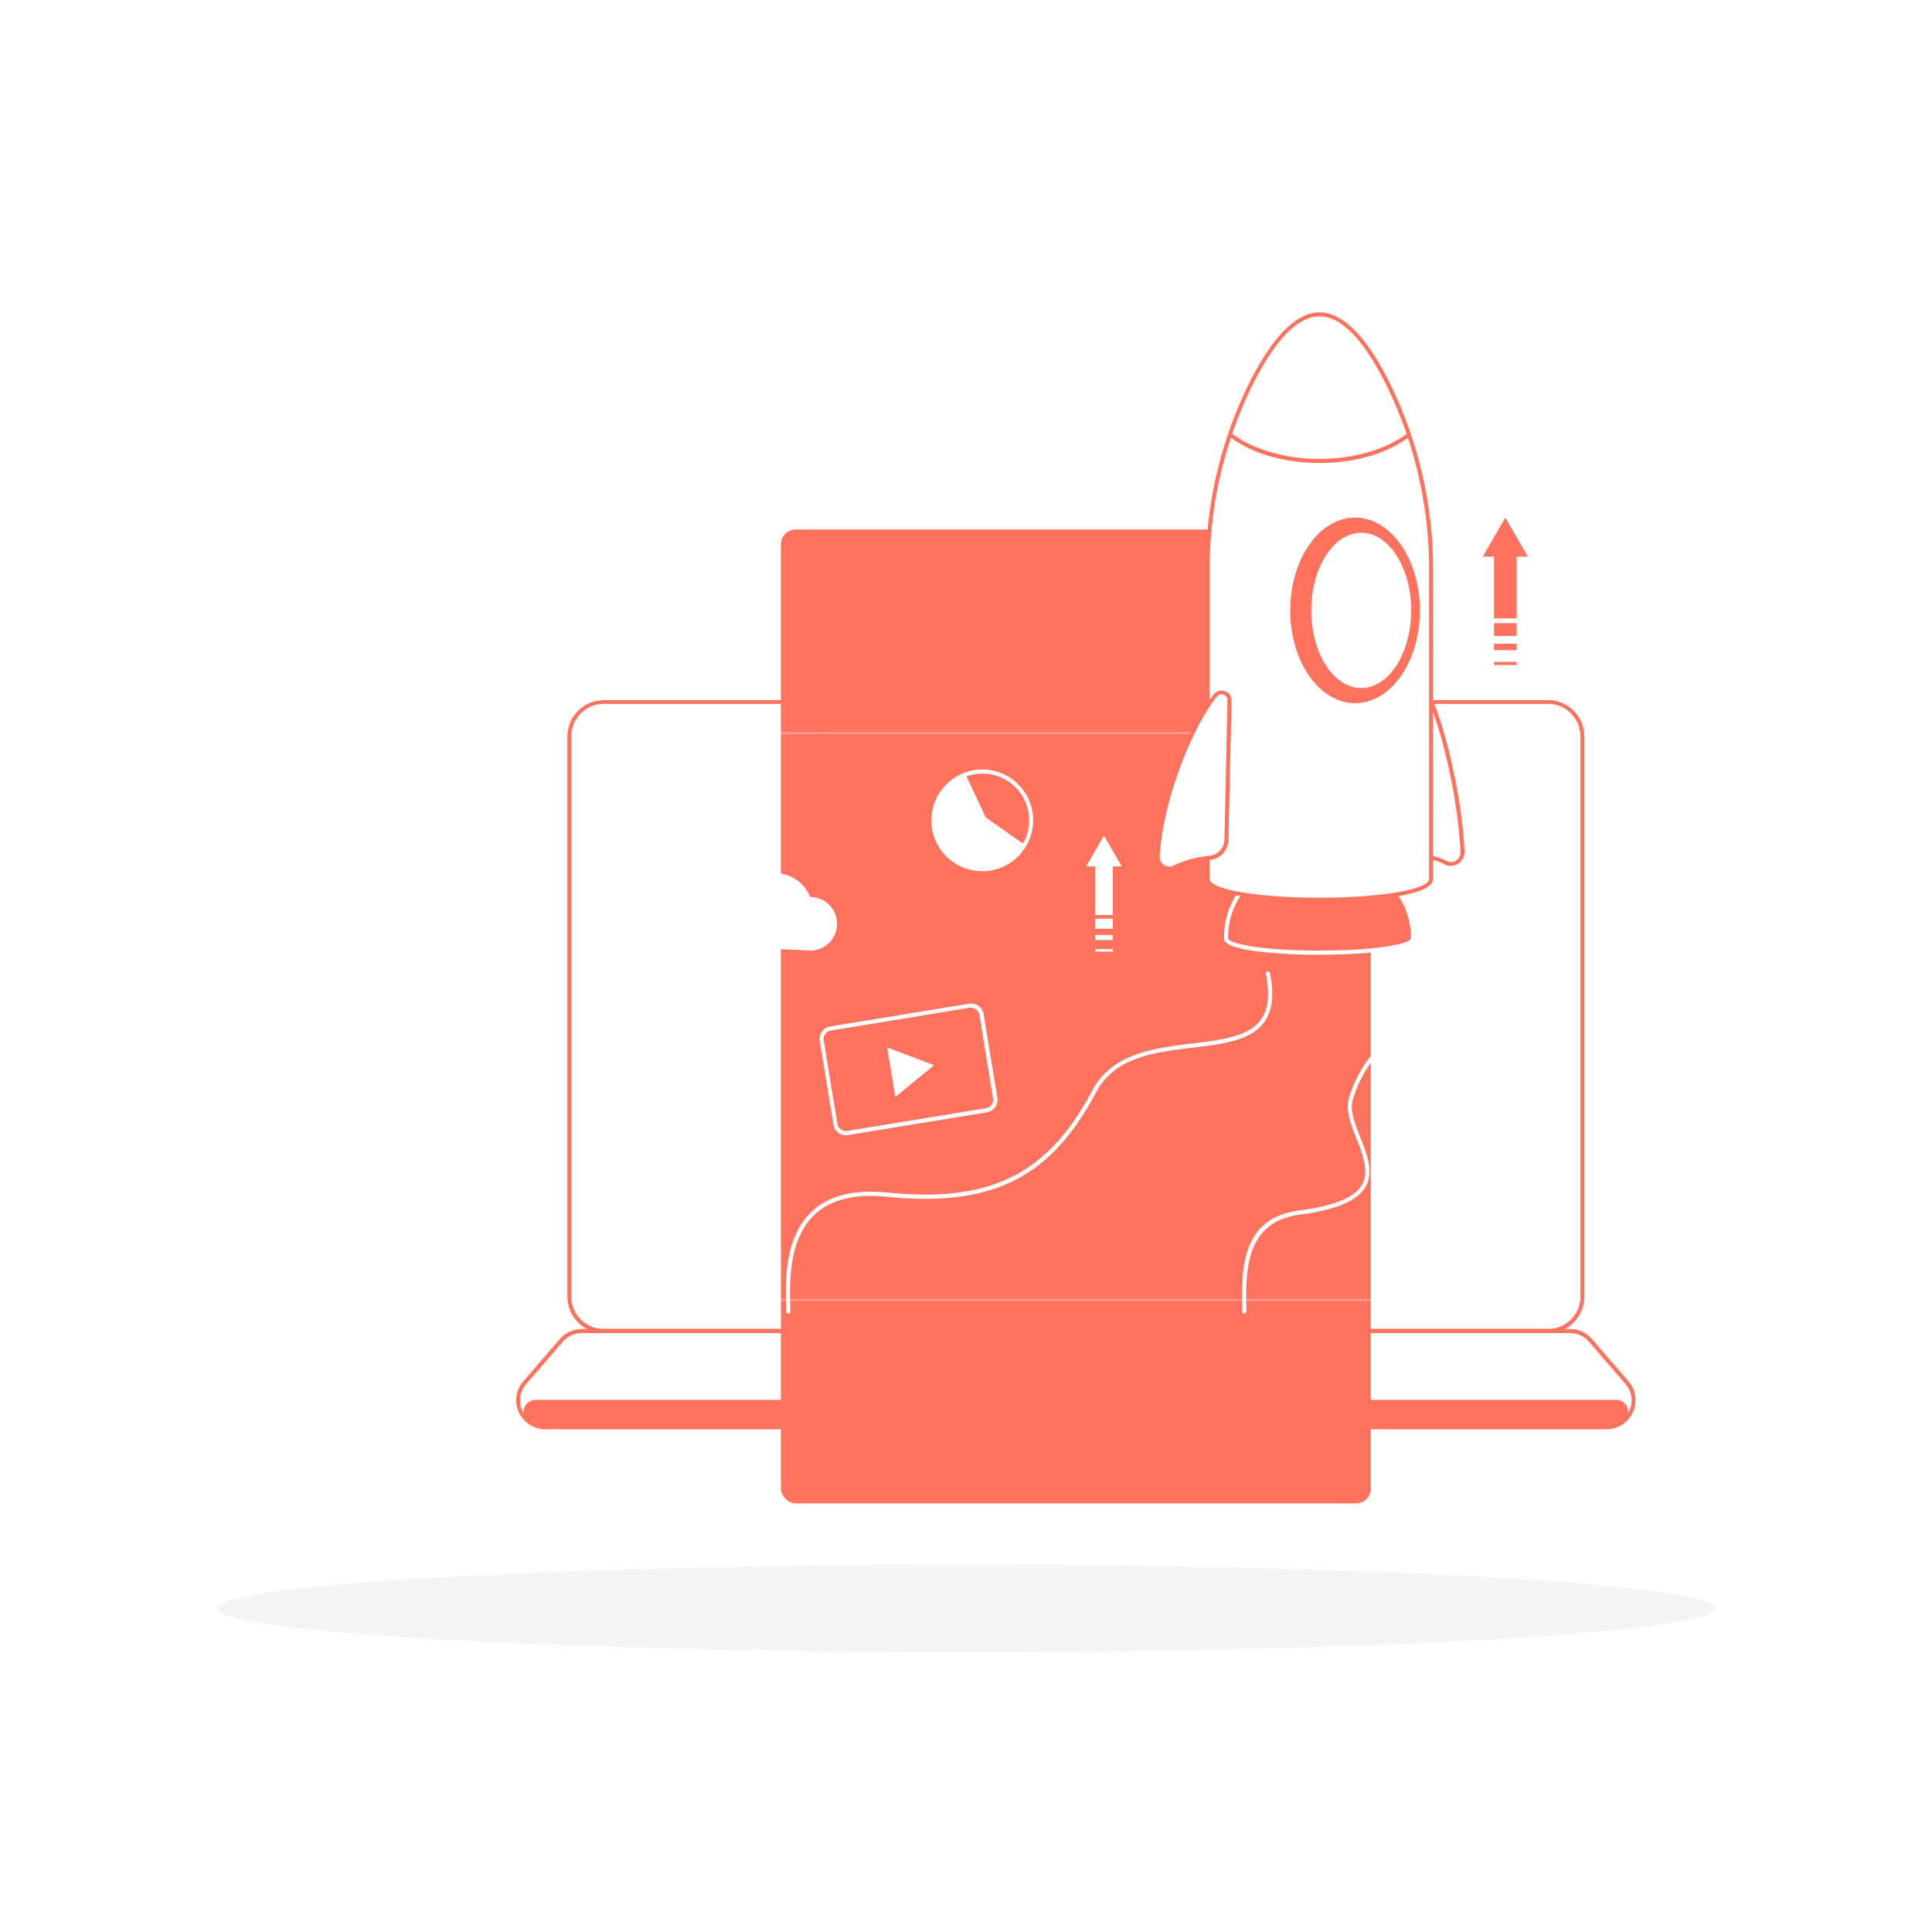 <svg class="animated" id="freepik_stories-market-launch" xmlns="http://www.w3.org/2000/svg" viewBox="0 0 500 500"
    version="1.1" xmlnsXlink="http://www.w3.org/1999/xlink" xmlnsSvgjs="http://svgjs.com/svgjs">
    <style>
        svg#freepik_stories-market-launch:not(.animated) .animable {
            opacity: 0;
        }

        svg#freepik_stories-market-launch.animated #freepik--background-complete--inject-134 {
            animation: 1.5s Infinite linear floating;
            animation-delay: 0s;
        }

        svg#freepik_stories-market-launch.animated #freepik--maker-launch--inject-134 {
            animation: 1.5s Infinite linear floating;
            animation-delay: 0s;
        }

        @keyframes floating {
            0% {
                opacity: 1;
                transform: translateY(0px);
            }

            50% {
                transform: translateY(-10px);
            }

            100% {
                opacity: 1;
                transform: translateY(0px);
            }
        }

        .animator-hidden {
            display: none;
        }
    </style>
    <g id="freepik--background-complete--inject-134" class="animable animator-hidden"
        style="transform-origin: 250px 226.87px;">
        <rect y="382.4" width="500" height="0.25" style="fill: rgb(235, 235, 235); transform-origin: 250px 382.525px;"
            id="elyo7yq2l3mc" class="animable"></rect>
        <rect x="416.78" y="398.49" width="33.12" height="0.25"
            style="fill: rgb(235, 235, 235); transform-origin: 433.34px 398.615px;" id="elmnjt2i4zctr" class="animable">
        </rect>
        <rect x="316.95" y="395.11" width="57.98" height="0.25"
            style="fill: rgb(235, 235, 235); transform-origin: 345.94px 395.235px;" id="elpb1220gzh0g" class="animable">
        </rect>
        <rect x="361.67" y="389.21" width="54.11" height="0.25"
            style="fill: rgb(235, 235, 235); transform-origin: 388.725px 389.335px;" id="elaup3yv3tgas"
            class="animable"></rect>
        <rect x="52.46" y="390.89" width="14.91" height="0.25"
            style="fill: rgb(235, 235, 235); transform-origin: 59.915px 391.015px;" id="el56sk0eucncd" class="animable">
        </rect>
        <rect x="76.27" y="390.89" width="64.4" height="0.25"
            style="fill: rgb(235, 235, 235); transform-origin: 108.47px 391.015px;" id="eljuu72ugenkj" class="animable">
        </rect>
        <rect x="182" y="395.11" width="43.15" height="0.25"
            style="fill: rgb(235, 235, 235); transform-origin: 203.575px 395.235px;" id="elvbup3v6e5ae"
            class="animable"></rect>
        <path
            d="M237,337.8H43.91a5.71,5.71,0,0,1-5.7-5.71V60.66A5.71,5.71,0,0,1,43.91,55H237a5.71,5.71,0,0,1,5.71,5.71V332.09A5.71,5.71,0,0,1,237,337.8ZM43.91,55.2a5.46,5.46,0,0,0-5.45,5.46V332.09a5.46,5.46,0,0,0,5.45,5.46H237a5.47,5.47,0,0,0,5.46-5.46V60.66A5.47,5.47,0,0,0,237,55.2Z"
            style="fill: rgb(235, 235, 235); transform-origin: 140.46px 196.4px;" id="elxr9kpt3kobm" class="animable">
        </path>
        <path
            d="M453.31,337.8H260.21a5.72,5.72,0,0,1-5.71-5.71V60.66A5.72,5.72,0,0,1,260.21,55h193.1A5.71,5.71,0,0,1,459,60.66V332.09A5.71,5.71,0,0,1,453.31,337.8ZM260.21,55.2a5.47,5.47,0,0,0-5.46,5.46V332.09a5.47,5.47,0,0,0,5.46,5.46h193.1a5.47,5.47,0,0,0,5.46-5.46V60.66a5.47,5.47,0,0,0-5.46-5.46Z"
            style="fill: rgb(235, 235, 235); transform-origin: 356.75px 196.4px;" id="elek4az746p6w" class="animable">
        </path>
        <rect x="64.66" y="72.84" width="158.39" height="90.45"
            style="fill: rgb(250, 250, 250); transform-origin: 143.855px 118.065px;" id="el9q4bjm8buld"
            class="animable"></rect>
        <polygon points="214.03 163.29 173.75 72.84 143.51 72.84 183.8 163.29 214.03 163.29"
            style="fill: rgb(255, 255, 255); transform-origin: 178.77px 118.065px;" id="elik23n9504nh" class="animable">
        </polygon>
        <polygon points="132.74 163.29 92.45 72.84 81.42 72.84 121.71 163.29 132.74 163.29"
            style="fill: rgb(255, 255, 255); transform-origin: 107.08px 118.065px;" id="elnl51os6zlo" class="animable">
        </polygon>
        <path
            d="M57.1,68.93H230.6a.71.71,0,0,1,.7.71h0a.71.71,0,0,1-.7.7H57.1a.71.71,0,0,1-.7-.7h0A.71.71,0,0,1,57.1,68.93Z"
            style="fill: rgb(224, 224, 224); transform-origin: 143.85px 69.635px;" id="elwkbpz34sxhi" class="animable">
        </path>
        <rect x="142.91" y="72.6" width="1.88" height="90.94"
            style="fill: rgb(240, 240, 240); transform-origin: 143.85px 118.07px;" id="elzpvryjwb4d" class="animable">
        </rect>
        <rect x="141.97" y="72.6" width="0.94" height="90.94"
            style="fill: rgb(224, 224, 224); transform-origin: 142.44px 118.07px;" id="eljvhqde5tst" class="animable">
        </rect>
        <g id="elsq97clttt4">
            <rect x="142.91" y="37.78" width="1.88" height="160.58"
                style="fill: rgb(240, 240, 240); transform-origin: 143.85px 118.07px; transform: rotate(-90deg);"
                class="animable" id="eley5v1x3iuf"></rect>
        </g>
        <path d="M63.56,162.51h0V71.75H224.14v90.76h0v1.87H63.56Zm158.7,0V73.62H65.44v88.89Z"
            style="fill: rgb(240, 240, 240); transform-origin: 143.85px 118.065px;" id="elustfpl1yi5" class="animable">
        </path>
        <rect x="62.62" y="71.75" width="0.94" height="92.64"
            style="fill: rgb(224, 224, 224); transform-origin: 63.09px 118.07px;" id="el5a69tmdn7m" class="animable">
        </rect>
        <g id="eluizu9i0uyd">
            <polygon points="88.42 65.75 88.42 190.81 55.46 190.81 61.51 65.75 88.42 65.75"
                style="fill: rgb(235, 235, 235); opacity: 0.5; transform-origin: 71.94px 128.28px;" class="animable"
                id="elep4us2wzijm"></polygon>
        </g>
        <g id="eljk28uagfbm">
            <polygon points="198.34 65.75 198.34 190.81 231.3 190.81 225.26 65.75 198.34 65.75"
                style="fill: rgb(235, 235, 235); opacity: 0.5; transform-origin: 214.82px 128.28px;" class="animable"
                id="elozcryastnd"></polygon>
        </g>
        <rect x="277.89" y="72.84" width="158.39" height="90.45"
            style="fill: rgb(250, 250, 250); transform-origin: 357.085px 118.065px;" id="elio12w5gctxg"
            class="animable"></rect>
        <polygon points="427.27 163.29 386.98 72.84 356.75 72.84 397.04 163.29 427.27 163.29"
            style="fill: rgb(255, 255, 255); transform-origin: 392.01px 118.065px;" id="ely3esxugebl" class="animable">
        </polygon>
        <polygon points="345.97 163.29 305.69 72.84 294.66 72.84 334.94 163.29 345.97 163.29"
            style="fill: rgb(255, 255, 255); transform-origin: 320.315px 118.065px;" id="elhgtdd73dyn" class="animable">
        </polygon>
        <path
            d="M270.34,68.93H443.83a.71.71,0,0,1,.71.71h0a.71.71,0,0,1-.71.7H270.34a.7.7,0,0,1-.7-.7h0A.7.7,0,0,1,270.34,68.93Z"
            style="fill: rgb(224, 224, 224); transform-origin: 357.09px 69.635px;" id="elwcxowg6u5" class="animable">
        </path>
        <rect x="356.15" y="72.6" width="1.88" height="90.94"
            style="fill: rgb(240, 240, 240); transform-origin: 357.09px 118.07px;" id="el5w52fkpygs" class="animable">
        </rect>
        <rect x="355.21" y="72.6" width="0.94" height="90.94"
            style="fill: rgb(224, 224, 224); transform-origin: 355.68px 118.07px;" id="elk39r2r52ty" class="animable">
        </rect>
        <g id="elbflfmsnhh4o">
            <rect x="356.15" y="37.78" width="1.88" height="160.58"
                style="fill: rgb(240, 240, 240); transform-origin: 357.09px 118.07px; transform: rotate(-90deg);"
                class="animable" id="elyqaf0r19d3"></rect>
        </g>
        <path d="M276.8,162.51h0V71.75H437.38v90.76h0v1.87H276.8Zm158.7,0V73.62H278.67v88.89Z"
            style="fill: rgb(240, 240, 240); transform-origin: 357.09px 118.065px;" id="eleh4xwm5mci9" class="animable">
        </path>
        <rect x="275.86" y="71.75" width="0.94" height="92.64"
            style="fill: rgb(224, 224, 224); transform-origin: 276.33px 118.07px;" id="elkefpvkq7ueg" class="animable">
        </rect>
        <g id="el0g7qhqyku7ed">
            <polygon points="301.66 65.75 301.66 190.81 268.7 190.81 274.74 65.75 301.66 65.75"
                style="fill: rgb(235, 235, 235); opacity: 0.5; transform-origin: 285.18px 128.28px;" class="animable"
                id="elj8wfsmp04d"></polygon>
        </g>
        <g id="elxj0m87y2jl">
            <polygon points="411.58 65.75 411.58 190.81 444.54 190.81 438.49 65.75 411.58 65.75"
                style="fill: rgb(235, 235, 235); opacity: 0.5; transform-origin: 428.06px 128.28px;" class="animable"
                id="el2c3v88fgl0v"></polygon>
        </g>
        <g id="el23iay85uxx3">
            <rect x="234.95" y="237.74" width="213.08" height="12.6"
                style="fill: rgb(235, 235, 235); transform-origin: 341.49px 244.04px; transform: rotate(180deg);"
                class="animable" id="elhrste701fsn"></rect>
        </g>
        <g id="elx62clvyz5l">
            <rect x="234.95" y="237.74" width="54.97" height="12.6"
                style="fill: rgb(224, 224, 224); transform-origin: 262.435px 244.04px; transform: rotate(180deg);"
                class="animable" id="elue2irxupyqh"></rect>
        </g>
        <g id="eluk819vzlub">
            <rect x="429.34" y="250.35" width="18.68" height="132.05"
                style="fill: rgb(235, 235, 235); transform-origin: 438.68px 316.375px; transform: rotate(180deg);"
                class="animable" id="elp60wdmiw03"></rect>
        </g>
        <g id="els0ei7bc1hdk">
            <rect x="234.95" y="250.35" width="18.68" height="132.05"
                style="fill: rgb(224, 224, 224); transform-origin: 244.29px 316.375px; transform: rotate(180deg);"
                class="animable" id="el3cwwn30uitk"></rect>
        </g>
        <g id="elsh4i7xhk7wd">
            <rect x="393.05" y="250.35" width="18.68" height="132.05"
                style="fill: rgb(224, 224, 224); transform-origin: 402.39px 316.375px; transform: rotate(180deg);"
                class="animable" id="elbyaj5r66cce"></rect>
        </g>
        <g id="eljoipd9huq6">
            <rect x="234.95" y="287.21" width="213.08" height="12.6"
                style="fill: rgb(235, 235, 235); transform-origin: 341.49px 293.51px; transform: rotate(180deg);"
                class="animable" id="el5i4mvzucncg"></rect>
        </g>
        <g id="elu90hykbq8y">
            <rect x="234.95" y="287.21" width="54.97" height="12.6"
                style="fill: rgb(224, 224, 224); transform-origin: 262.435px 293.51px; transform: rotate(180deg);"
                class="animable" id="el6a2nj6oua4o"></rect>
        </g>
        <g id="el9ay181a14hr">
            <rect x="234.95" y="336.69" width="213.08" height="12.6"
                style="fill: rgb(235, 235, 235); transform-origin: 341.49px 342.99px; transform: rotate(180deg);"
                class="animable" id="elz4icrbzclx"></rect>
        </g>
        <g id="ela3u5zw6ogql">
            <rect x="234.95" y="336.69" width="54.97" height="12.6"
                style="fill: rgb(224, 224, 224); transform-origin: 262.435px 342.99px; transform: rotate(180deg);"
                class="animable" id="elx6ckv2v0r0m"></rect>
        </g>
        <g id="elm1u1w2646hd">
            <rect x="271.24" y="250.35" width="18.68" height="132.05"
                style="fill: rgb(224, 224, 224); transform-origin: 280.58px 316.375px; transform: rotate(180deg);"
                class="animable" id="elz4lcvjjk0w"></rect>
        </g>
        <rect x="56.78" y="247.48" width="16.85" height="130.38"
            style="fill: rgb(240, 240, 240); transform-origin: 65.205px 312.67px;" id="elmf6g4ojn7ch" class="animable">
        </rect>
        <rect x="59.12" y="377.86" width="130.97" height="4.54"
            style="fill: rgb(230, 230, 230); transform-origin: 124.605px 380.13px;" id="el4utfd0j68b5" class="animable">
        </rect>
        <g id="elstyvilmr3yj">
            <rect x="73.63" y="247.48" width="118.78" height="130.38"
                style="fill: rgb(250, 250, 250); transform-origin: 133.02px 312.67px; transform: rotate(180deg);"
                class="animable" id="ellwkpzogczy"></rect>
        </g>
        <g id="eln6htgp4w4lg">
            <rect x="87.27" y="296.49" width="91.52" height="31.33" rx="4.37"
                style="fill: rgb(255, 255, 255); transform-origin: 133.03px 312.155px; transform: rotate(180deg);"
                class="animable" id="elklefbbdznfh"></rect>
        </g>
        <g id="elx8lmt5mm8nl">
            <rect x="87.27" y="336.81" width="91.52" height="31.33" rx="4.37"
                style="fill: rgb(255, 255, 255); transform-origin: 133.03px 352.475px; transform: rotate(180deg);"
                class="animable" id="elgl11e2ym506"></rect>
        </g>
        <rect x="123.92" y="295.14" width="18.22" height="6.76" rx="2.47"
            style="fill: rgb(250, 250, 250); transform-origin: 133.03px 298.52px;" id="elfxx9kdvemjc" class="animable">
        </rect>
        <g id="elzov9syu7bq8">
            <rect x="87.27" y="256.16" width="91.52" height="31.33" rx="4.37"
                style="fill: rgb(255, 255, 255); transform-origin: 133.03px 271.825px; transform: rotate(180deg);"
                class="animable" id="eldurcjzidax"></rect>
        </g>
        <rect x="123.92" y="254.81" width="18.22" height="6.76" rx="2.47"
            style="fill: rgb(250, 250, 250); transform-origin: 133.03px 258.19px;" id="elwm2nv050jxa" class="animable">
        </rect>
        <rect x="123.92" y="335.46" width="18.22" height="6.76" rx="2.47"
            style="fill: rgb(250, 250, 250); transform-origin: 133.03px 338.84px;" id="elyneaqnm9ez" class="animable">
        </rect>
        <rect x="73.63" y="243.26" width="121.86" height="4.22"
            style="fill: rgb(240, 240, 240); transform-origin: 134.56px 245.37px;" id="el7aadtkbe8tf" class="animable">
        </rect>
        <g id="el9hfe6gzmme5">
            <rect x="53.48" y="243.26" width="20.16" height="4.22"
                style="fill: rgb(230, 230, 230); transform-origin: 63.56px 245.37px; transform: rotate(180deg);"
                class="animable" id="elvsm2pe5wudd"></rect>
        </g>
        <polygon points="73.9 201.45 146.49 201.45 152.34 241.07 79.75 241.07 73.9 201.45"
            style="fill: rgb(230, 230, 230); transform-origin: 113.12px 221.26px;" id="eln1xqphipqz" class="animable">
        </polygon>
        <polygon points="79.75 241.07 79.78 243.26 152.37 243.26 152.34 241.07 79.75 241.07"
            style="fill: rgb(230, 230, 230); transform-origin: 116.06px 242.165px;" id="ely4izh6e49t" class="animable">
        </polygon>
        <polygon points="76.14 201.45 148.73 201.45 154.57 241.07 81.98 241.07 76.14 201.45"
            style="fill: rgb(240, 240, 240); transform-origin: 115.355px 221.26px;" id="elwf5qt059gpn" class="animable">
        </polygon>
        <polygon points="83.73 239.26 78.42 203.26 146.98 203.26 152.29 239.26 83.73 239.26"
            style="fill: rgb(255, 255, 255); transform-origin: 115.355px 221.26px;" id="ele9wwowcsy" class="animable">
        </polygon>
        <polygon points="100.89 241.07 100.93 243.26 180.87 243.26 180.83 241.07 100.89 241.07"
            style="fill: rgb(240, 240, 240); transform-origin: 140.88px 242.165px;" id="el9pr1lgi9w8" class="animable">
        </polygon>
    </g>
    <g id="freepik--Shadow--inject-134" class="animable" style="transform-origin: 250px 416.24px;">
        <ellipse id="freepik--path--inject-134" cx="250" cy="416.24" rx="193.89" ry="11.32"
            style="fill: rgb(245, 245, 245); transform-origin: 250px 416.24px;" class="animable"></ellipse>
    </g>
    <g id="freepik--Character--inject-134" class="animable animator-hidden"
        style="transform-origin: 147.528px 253.897px;">
        <path
            d="M115,99.37c.78-6.5,11-11.61,19.87-8.54,10.18,3.53,8.57,12.86,15.3,13.23s10.1,12.29,4.21,17.81,4.93,8,5.29,15.74.39,13.75,6.73,19.48c8,7.21-4.33,30.47-24.58,19.84-18.15-9.53-40.87,4.18-44.93-9.05-3.51-11.42,13.71-23.81,10.11-29.34s-1.21-10.73,2.88-17.42C114.91,112.92,102.56,100.69,115,99.37Z"
            style="fill: rgb(38, 50, 56); transform-origin: 132.64px 134.791px;" id="el9vxyrtwi1yu" class="animable">
        </path>
        <path
            d="M155.38,153.26c2.47,5,5,10.13,7.65,15.08,1.34,2.46,2.7,4.91,4.09,7.28a55.89,55.89,0,0,0,4.37,6.49l.33.39a.8.8,0,0,0,.21.19,2.94,2.94,0,0,0,.85.4,9.61,9.61,0,0,0,3,.35,35,35,0,0,0,7.59-1.16c2.63-.64,5.27-1.48,7.91-2.4s5.29-1.94,7.83-3l2.32,4.21a81,81,0,0,1-15.88,8.17,38.68,38.68,0,0,1-9.25,2.3,18,18,0,0,1-5.56-.22,11.8,11.8,0,0,1-3.15-1.17,10.23,10.23,0,0,1-1.54-1,8.54,8.54,0,0,1-.71-.64L165,188a54.8,54.8,0,0,1-5.7-7.46c-1.67-2.49-3.18-5-4.63-7.57-2.92-5.11-5.58-10.24-8-15.59Z"
            style="fill: rgb(206, 122, 99); transform-origin: 174.1px 172.47px;" id="elswwevi7kbd" class="animable">
        </path>
        <path
            d="M149.51,144c4-.14,11.19,14.56,11.19,14.56l-10.52,12.77S137.9,155.94,139.59,151C141.34,145.77,143.62,144.21,149.51,144Z"
            style="fill: #FF725E; transform-origin: 150.065px 157.665px;" id="eligtfe0cmpc" class="animable"></path>
        <g id="elh7lr4u1xtfi">
            <polygon points="150.18 147.56 155.65 164.71 150.72 170.68 150.18 147.56"
                style="opacity: 0.2; transform-origin: 152.915px 159.12px;" class="animable" id="eluficluwskhc">
            </polygon>
        </g>
        <path
            d="M206.12,173.56l-9.67,4.63-.18,3.41c2.79,2.79,8.64,1,8.64,1l7.16-.93.92-4a3.51,3.51,0,0,0-3.22-4.33l-2-.1A3.55,3.55,0,0,0,206.12,173.56Z"
            style="fill: rgb(206, 122, 99); transform-origin: 204.679px 178.201px;" id="el9lh1qi4i0d4" class="animable">
        </path>
        <polygon points="129.97 408.17 139.47 408.17 140.34 386.16 130.83 386.16 129.97 408.17"
            style="fill: rgb(206, 122, 99); transform-origin: 135.155px 397.165px;" id="ellh8kleglviq" class="animable">
        </polygon>
        <path
            d="M140.36,407.07H129.68a.67.67,0,0,0-.7.65l-.36,8.45a1.72,1.72,0,0,0,1.7,1.69c3.71-.06,5.48-.28,10.18-.28,2.89,0,9.54.3,13.53.3s3.8-3.95,2.11-4.3c-7.61-1.61-11.41-3.82-14.14-5.92A2.7,2.7,0,0,0,140.36,407.07Z"
            style="fill: rgb(38, 50, 56); transform-origin: 142.949px 412.475px;" id="els2j6y283c6i" class="animable">
        </path>
        <g id="elan40tkhtzsp">
            <g style="opacity: 0.2; transform-origin: 135.36px 391.84px;" class="animable" id="elmot6ocw0s0p">
                <polygon points="140.34 386.17 139.89 397.51 130.38 397.51 130.83 386.17 140.34 386.17"
                    id="elws6te8chu4l" class="animable" style="transform-origin: 135.36px 391.84px;"></polygon>
            </g>
        </g>
        <path
            d="M153.32,148.72c.21,6-.83,20.05-7.15,52.73l-38.59-1.15c1.12-15.69,1.42-25.37-5.12-57.83a113.38,113.38,0,0,1,16.45-1.67,122.86,122.86,0,0,1,17.52.52c4.47.54,9.28,1.47,12.44,2.13A5.59,5.59,0,0,1,153.32,148.72Z"
            style="fill: #FF725E; transform-origin: 127.902px 171.072px;" id="elbw050n1c7qg" class="animable"></path>
        <path
            d="M121.23,121.12c.94,5.67,1.73,16-2.32,19.68,0,0,3.75,7,13.38,9.55,8.89-4.51,4.14-9,4.14-9-6.24-1.69-5.94-6.35-4.72-10.69Z"
            style="fill: rgb(206, 122, 99); transform-origin: 128.304px 135.735px;" id="el6cuwubi93z2" class="animable">
        </path>
        <polygon points="132.29 150.35 131.14 148.1 124.96 149.5 132.29 150.35"
            style="fill: rgb(224, 224, 224); transform-origin: 128.625px 149.225px;" id="elf1qvwg6h3h" class="animable">
        </polygon>
        <path
            d="M131.14,148.1c-2-.9-11.17-6.89-11.53-8.75a20,20,0,0,0-4.6,1s1.17,6.76,8.38,14.54C125.25,150.67,127.72,148.82,131.14,148.1Z"
            style="fill: rgb(255, 255, 255); transform-origin: 123.075px 147.12px;" id="elld1yb8vcow" class="animable">
        </path>
        <polygon points="132.29 150.35 132.81 148.1 136.6 148.37 132.29 150.35"
            style="fill: rgb(224, 224, 224); transform-origin: 134.445px 149.225px;" id="ela23hmtepwza"
            class="animable"></polygon>
        <path
            d="M132.81,148.1c3.06-2,2.31-6.29,2-8.15a31.35,31.35,0,0,1,4.61,1,12.51,12.51,0,0,1,.47,13.94C138.41,150.89,135.88,149.45,132.81,148.1Z"
            style="fill: rgb(255, 255, 255); transform-origin: 137.298px 147.42px;" id="elzcex5oxt0t" class="animable">
        </path>
        <g id="ellh7o97vsvum">
            <path
                d="M125.5,125l6.21,5.62a18.14,18.14,0,0,0-.63,3.1c-2.4-.42-5.62-3.16-5.8-5.68A8.49,8.49,0,0,1,125.5,125Z"
                style="opacity: 0.2; transform-origin: 128.47px 129.36px;" class="animable" id="el2ha3l2zrcyz"></path>
        </g>
        <path
            d="M118.24,109.08c.41,9.42.39,13.42,5.06,18.34,7,7.39,18.51,4.81,20.92-4.54,2.17-8.43,1.12-22.43-8-26.33A12.86,12.86,0,0,0,118.24,109.08Z"
            style="fill: rgb(206, 122, 99); transform-origin: 131.699px 113.593px;" id="elu79imk8xkj" class="animable">
        </path>
        <path
            d="M116.93,98.82c3.49,1.75,8.3,1.45,9.2,3.55S124.5,117,119.27,117.1C114.46,110.61,113.74,101.83,116.93,98.82Z"
            style="fill: rgb(38, 50, 56); transform-origin: 120.649px 107.96px;" id="elbrthxk0hclt" class="animable">
        </path>
        <path d="M117.41,100.39c7.7,4.87,33.08,9.42,24.79-1.57C135.9,90.48,119.33,94.68,117.41,100.39Z"
            style="fill: rgb(38, 50, 56); transform-origin: 130.627px 99.864px;" id="el74mso6gctki" class="animable">
        </path>
        <path
            d="M146.26,201.45s3.73,70.23,3.92,99.09c.2,30-8.25,94.77-8.25,94.77H129.07s2.45-65.45.47-95.07c-2.16-32.29-9.67-99.63-9.67-99.63Z"
            style="fill: rgb(38, 50, 56); transform-origin: 135.027px 297.96px;" id="elrein5dbzl3i" class="animable">
        </path>
        <polygon points="128 395.78 143.09 395.78 143.71 390.96 126.76 390.38 128 395.78"
            style="fill: #FF725E; transform-origin: 135.235px 393.08px;" id="el7trxfor30tt" class="animable"></polygon>
        <g id="elhwpn3ofpbr4">
            <path
                d="M122.59,225.83c1.39-1.73,3.21-.84,5.59,4.1,8.12,16.84,4,43.71.52,59.19C127.14,269.85,124.56,244.46,122.59,225.83Z"
                style="opacity: 0.2; transform-origin: 127.74px 257.069px;" class="animable" id="elcxjvw7mpf8b"></path>
        </g>
        <path d="M133.85,112.65c0,.77.38,1.4.88,1.41s.92-.61.93-1.37-.38-1.4-.88-1.41S133.86,111.89,133.85,112.65Z"
            style="fill: rgb(38, 50, 56); transform-origin: 134.755px 112.67px;" id="el7syjdw8thke" class="animable">
        </path>
        <path d="M142.51,112.58c0,.77.38,1.4.88,1.41s.92-.61.93-1.37-.38-1.4-.88-1.41S142.52,111.82,142.51,112.58Z"
            style="fill: rgb(38, 50, 56); transform-origin: 143.415px 112.6px;" id="eluxnwzng53zo" class="animable">
        </path>
        <path d="M143.21,111.25l1.85-.5S144.1,112.17,143.21,111.25Z"
            style="fill: rgb(38, 50, 56); transform-origin: 144.135px 111.155px;" id="elfki1sw28vlv" class="animable">
        </path>
        <path d="M139.18,113.32a20.35,20.35,0,0,0,2.65,4.94,3.31,3.31,0,0,1-2.75.47Z"
            style="fill: rgb(186, 77, 60); transform-origin: 140.455px 116.083px;" id="el29ir39ekmqy" class="animable">
        </path>
        <path
            d="M134.85,121.66a7.92,7.92,0,0,0,1.13.1.23.23,0,1,0,0-.45,6,6,0,0,1-4.91-2.46.23.23,0,0,0-.31-.07.22.22,0,0,0-.07.31A6.32,6.32,0,0,0,134.85,121.66Z"
            style="fill: rgb(38, 50, 56); transform-origin: 133.456px 120.256px;" id="elp80l182a6a8" class="animable">
        </path>
        <path
            d="M115.54,117.67a6.88,6.88,0,0,0,3.52,3.91c2.19,1,3.68-.84,3.4-3.12-.25-2-1.69-5-4-5.11A3.09,3.09,0,0,0,115.54,117.67Z"
            style="fill: rgb(206, 122, 99); transform-origin: 118.889px 117.604px;" id="elwqll927lf5" class="animable">
        </path>
        <path
            d="M130.36,110.12a.42.42,0,0,0,.47-.23c1-1.84,3.63-2.21,3.66-2.21a.45.45,0,0,0,.39-.51.45.45,0,0,0-.51-.38c-.13,0-3.15.43-4.33,2.68a.45.45,0,0,0,.19.61A.28.28,0,0,0,130.36,110.12Z"
            style="fill: rgb(38, 50, 56); transform-origin: 132.436px 108.458px;" id="eldubqnuxfb4t" class="animable">
        </path>
        <path
            d="M145.14,108.14a.44.44,0,0,0,.42-.15.45.45,0,0,0-.05-.64,4.46,4.46,0,0,0-4-1,.45.45,0,0,0,.26.86h0a3.57,3.57,0,0,1,3.14.85A.45.45,0,0,0,145.14,108.14Z"
            style="fill: rgb(38, 50, 56); transform-origin: 143.443px 107.187px;" id="elkmkpv1syhab" class="animable">
        </path>
        <path
            d="M106.34,157.36c-2.74,3.92-5.5,8.11-8.07,12.26a137.46,137.46,0,0,0-7,12.74l-.38.8-.19.41c0,.1,0,0,0,0a0,0,0,0,0,0,0s-.09.14-.09.45a9.38,9.38,0,0,0,.39,2.59A41.43,41.43,0,0,0,93.42,193c2.06,4.32,4.55,8.7,7.07,12.92l-3.8,3A83.93,83.93,0,0,1,87,196.61a40.68,40.68,0,0,1-3.84-7.38,17,17,0,0,1-1.16-4.8,9.84,9.84,0,0,1,.29-3.3c0-.15.09-.31.14-.47l.15-.4.18-.47.36-.93c1-2.5,2.06-4.9,3.22-7.25S88.7,167,90,164.69a135.11,135.11,0,0,1,8.53-13.09Z"
            style="fill: rgb(206, 122, 99); transform-origin: 94.154px 180.26px;" id="el9pclzwg0tpr" class="animable">
        </path>
        <path
            d="M102.46,142.47c-3.91,1.06-8.95,14.24-8.95,14.24l14.69,11.17s5.8-10.95,4.32-16C111,146.63,106.91,141.26,102.46,142.47Z"
            style="fill: #FF725E; transform-origin: 103.136px 155.089px;" id="eltse4cl7gfhd" class="animable"></path>
        <path
            d="M144.09,408.73a3.31,3.31,0,0,0,2.25-.58,1.18,1.18,0,0,0,.3-1.1.87.87,0,0,0-.45-.6c-1.23-.63-4.82,1.3-5.23,1.52a.22.22,0,0,0-.09.24.23.23,0,0,0,.2.18A16.76,16.76,0,0,0,144.09,408.73Zm1.5-2a.92.92,0,0,1,.43.08.29.29,0,0,1,.17.24.74.74,0,0,1-.18.72c-.53.52-2.08.61-4.23.26A11.31,11.31,0,0,1,145.59,406.77Z"
            style="fill: #FF725E; transform-origin: 143.768px 407.536px;" id="eltvqmhojolxs" class="animable"></path>
        <path
            d="M141.11,408.4l.09,0c1.08-.51,3.12-2.56,2.83-3.64-.06-.26-.28-.57-.91-.64a1.53,1.53,0,0,0-1.2.39c-1.1,1-1.06,3.56-1.06,3.67a.27.27,0,0,0,.12.2A.33.33,0,0,0,141.11,408.4Zm1.88-3.86h.13c.42,0,.46.21.48.26.17.65-1.19,2.26-2.28,3,0-.74.2-2.28.92-2.93A1.07,1.07,0,0,1,143,404.54Z"
            style="fill: #FF725E; transform-origin: 142.459px 406.255px;" id="elf846vqmc024" class="animable"></path>
        <polygon points="90.12 408.17 99.63 408.17 102.79 386.16 93.28 386.16 90.12 408.17"
            style="fill: rgb(206, 122, 99); transform-origin: 96.455px 397.165px;" id="el5jjisu7w9f" class="animable">
        </polygon>
        <path
            d="M100,407.07H89.3a.77.77,0,0,0-.77.65l-1.32,8.45a1.5,1.5,0,0,0,1.5,1.69c3.72-.06,5.52-.28,10.22-.28,2.89,0,5.25.3,9.24.3s4.25-3.95,2.59-4.3c-7.43-1.61-6.72-3.82-9.2-5.92A2.48,2.48,0,0,0,100,407.07Z"
            style="fill: rgb(38, 50, 56); transform-origin: 99.46px 412.475px;" id="el1iisqxk6yu8h" class="animable">
        </path>
        <path
            d="M101.5,408.73a3.62,3.62,0,0,0,2.32-.58,1.29,1.29,0,0,0,.42-1.1.71.71,0,0,0-.38-.6c-1.15-.63-5,1.3-5.4,1.52a.24.24,0,0,0-.12.24.2.2,0,0,0,.18.18A16.09,16.09,0,0,0,101.5,408.73Zm1.72-2a.83.83,0,0,1,.42.08.27.27,0,0,1,.15.24.83.83,0,0,1-.27.72c-.58.52-2.15.61-4.25.26A12.46,12.46,0,0,1,103.22,406.77Z"
            style="fill: #FF725E; transform-origin: 101.293px 407.535px;" id="elfv39nhq3p97" class="animable"></path>
        <path
            d="M98.56,408.4l.09,0c1.14-.51,3.41-2.56,3.25-3.64,0-.26-.22-.57-.84-.64a1.69,1.69,0,0,0-1.25.39c-1.21,1-1.46,3.56-1.47,3.67a.21.21,0,0,0,.09.2A.28.28,0,0,0,98.56,408.4Zm2.31-3.86H101c.41,0,.43.21.44.26.1.65-1.44,2.26-2.61,3a5.3,5.3,0,0,1,1.25-2.93A1.19,1.19,0,0,1,100.87,404.54Z"
            style="fill: #FF725E; transform-origin: 100.123px 406.257px;" id="elnsybsqqv3hg" class="animable"></path>
        <g id="elqzmhbx3lx6c">
            <g style="opacity: 0.2; transform-origin: 97.22px 391.84px;" class="animable" id="elx8tzkoril7s">
                <polygon points="102.79 386.17 101.16 397.51 91.65 397.51 93.28 386.17 102.79 386.17" id="elxjjyb61rkv"
                    class="animable" style="transform-origin: 97.22px 391.84px;"></polygon>
            </g>
        </g>
        <path
            d="M107.58,200.3C98.32,215,100.91,269.14,99.45,298c-1.52,30-9,97.27-9,97.27h12.85s12.34-68.42,18.09-97.43c6.35-32,14.08-97.58,14.08-97.58Z"
            style="fill: rgb(38, 50, 56); transform-origin: 112.96px 297.765px;" id="el3u1qui6ag06" class="animable">
        </path>
        <polygon points="89.63 395.78 104.71 395.78 105.25 390.96 88.29 390.38 89.63 395.78"
            style="fill: #FF725E; transform-origin: 96.77px 393.08px;" id="el3lrsvjy1kph" class="animable"></polygon>
        <path d="M134.56,111.32l1.85-.5S135.44,112.24,134.56,111.32Z"
            style="fill: rgb(38, 50, 56); transform-origin: 135.485px 111.225px;" id="elez2yvgj6roi" class="animable">
        </path>
        <path
            d="M107.07,198,106,201.44c-.14.27.17.55.61.56l39.72,1.18c.35,0,.64-.15.67-.37l.45-3.44c0-.24-.26-.45-.64-.46l-39.08-1.16A.7.7,0,0,0,107.07,198Z"
            style="fill: #FF725E; transform-origin: 126.708px 200.46px;" id="ella0phoo94oi" class="animable"></path>
        <path
            d="M112.19,202.54l-1,0c-.2,0-.36-.12-.34-.25l.62-4.47c0-.13.21-.23.41-.23l1,0c.21,0,.36.12.35.25l-.63,4.48C112.58,202.45,112.4,202.55,112.19,202.54Z"
            style="fill: rgb(38, 50, 56); transform-origin: 112.039px 200.065px;" id="elng4e5coke2s" class="animable">
        </path>
        <path
            d="M143.36,203.47l-1.05,0c-.21,0-.36-.12-.34-.25l.62-4.47c0-.13.21-.24.41-.23l1.05,0c.21,0,.36.12.35.25l-.63,4.47C143.75,203.37,143.57,203.48,143.36,203.47Z"
            style="fill: rgb(38, 50, 56); transform-origin: 143.184px 200.995px;" id="elh9u77uz8ff4" class="animable">
        </path>
        <path
            d="M127.77,203l-1,0c-.21,0-.37-.12-.35-.25l.63-4.48c0-.13.2-.23.41-.22l1,0c.2,0,.36.12.34.25l-.62,4.47C128.17,202.91,128,203,127.77,203Z"
            style="fill: rgb(38, 50, 56); transform-origin: 127.61px 200.525px;" id="elunb65738e68" class="animable">
        </path>
        <path d="M97.38,203.43l10.12,1.74-7.39,6.23c.1.06-5.61-2.15-6.18-6.12Z"
            style="fill: rgb(206, 122, 99); transform-origin: 100.715px 207.416px;" id="elyls3245esba" class="animable">
        </path>
        <path d="M110.34,213l-2.23,1.68a2.88,2.88,0,0,1-3.44,0l-4.56-3.31,7.39-6.23,3.25,3.57A2.9,2.9,0,0,1,110.34,213Z"
            style="fill: rgb(206, 122, 99); transform-origin: 105.811px 210.195px;" id="el9xhun6yqsg" class="animable">
        </path>
    </g>
    <g id="freepik--maker-launch--inject-134" class="animable" style="transform-origin: 278.435px 225.37px;">
        <rect x="147.35" y="181.66" width="262.17" height="162.8" rx="8.9"
            style="fill: rgb(255, 255, 255); transform-origin: 278.435px 263.06px;" id="el0qh38o33opal"
            class="animable"></rect>
        <path
            d="M400.62,345H156.24a9.41,9.41,0,0,1-9.4-9.4v-145a9.41,9.41,0,0,1,9.4-9.4H400.62a9.42,9.42,0,0,1,9.41,9.4v145A9.42,9.42,0,0,1,400.62,345ZM156.24,182.16a8.41,8.41,0,0,0-8.39,8.39v145a8.4,8.4,0,0,0,8.39,8.39H400.62a8.39,8.39,0,0,0,8.39-8.39v-145a8.4,8.4,0,0,0-8.39-8.39Z"
            style="fill: #FF725E; transform-origin: 278.435px 263.1px;" id="el7kplbl2s5yc" class="animable"></path>
        <path
            d="M406.32,344.46H150.55a7,7,0,0,0-5.3,2.42l-9.44,10.93a7,7,0,0,0,5.3,11.58H415.76a7,7,0,0,0,5.3-11.58l-9.45-10.93A7,7,0,0,0,406.32,344.46Z"
            style="fill: rgb(255, 255, 255); transform-origin: 278.435px 356.925px;" id="ell2zk5v5bv6m"
            class="animable"></path>
        <path
            d="M415.76,369.89H141.11a7.51,7.51,0,0,1-5.68-12.42l9.44-10.92a7.52,7.52,0,0,1,5.68-2.6H406.31a7.52,7.52,0,0,1,5.69,2.6l9.44,10.92a7.51,7.51,0,0,1-5.68,12.42ZM150.55,345a6.47,6.47,0,0,0-4.91,2.25l-9.45,10.93a6.49,6.49,0,0,0,4.92,10.74H415.76a6.49,6.49,0,0,0,4.91-10.74l-9.44-10.93a6.49,6.49,0,0,0-4.92-2.25Z"
            style="fill: #FF725E; transform-origin: 278.435px 356.92px;" id="ell052wxgwwsa" class="animable"></path>
        <path
            d="M138.64,362.29a3.12,3.12,0,0,0-2,5.52,6.88,6.88,0,0,0,4.44,1.58H415.75a6.93,6.93,0,0,0,4.67-1.76,3.11,3.11,0,0,0-2.18-5.34Z"
            style="fill: #FF725E; transform-origin: 278.438px 365.84px;" id="el8f2sgomet" class="animable"></path>
        <g id="elt1a670nrjq">
            <rect x="202.1" y="137.04" width="152.66" height="252.04" rx="3.83"
                style="fill: #FF725E; transform-origin: 278.43px 263.06px; transform: rotate(90deg);" class="animable"
                id="el2tt8y731bba"></rect>
        </g>
        <g id="elqeb3r4zcxfo">
            <path
                d="M398.69,336.64H158.18a3,3,0,0,1-3-3V192.49a3,3,0,0,1,3-3H398.69a3,3,0,0,1,3,3V333.63A3,3,0,0,1,398.69,336.64ZM158.18,190a2.52,2.52,0,0,0-2.52,2.52V333.63a2.52,2.52,0,0,0,2.52,2.51H398.69a2.52,2.52,0,0,0,2.51-2.51V192.49a2.52,2.52,0,0,0-2.51-2.52Z"
                style="fill: rgb(255, 255, 255); opacity: 0.3; transform-origin: 278.435px 263.065px;" class="animable"
                id="elriihb3ihcfm"></path>
        </g>
        <path d="M317.28,242.82c0,5,48.4,5,48.4,0C365.68,215.07,317.28,215.07,317.28,242.82Z"
            style="fill: #FF725E; transform-origin: 341.48px 234.289px;" id="elpbekz7l0t3i" class="animable"></path>
        <path
            d="M341.48,247.08a129.12,129.12,0,0,1-16.71-.94c-7.2-1-8-2.37-8-3.32,0-14.67,12.83-21.35,24.74-21.35h0c11.92,0,24.74,6.68,24.74,21.35C366.22,246.87,345.61,247.08,341.48,247.08Zm-23.66-4.26c0,1.33,8.23,3.18,23.66,3.18s23.66-1.85,23.66-3.18c0-13.93-12.26-20.27-23.66-20.27s-23.66,6.34-23.66,20.27Z"
            style="fill: rgb(255, 255, 255); transform-origin: 341.51px 234.277px;" id="elpn9rim2wrr" class="animable">
        </path>
        <path
            d="M369.67,180c3.74,7.85,8.13,26,8.81,40.41a3,3,0,0,1-4.42,2.79,10.8,10.8,0,0,0-3.53-1.21c-1.45-.22-2.56-2.25-2.59-4.7l-.48-36C367.44,179.36,368.93,178.47,369.67,180Z"
            style="fill: rgb(255, 255, 255); transform-origin: 372.972px 201.392px;" id="elp53tyh8cbcj"
            class="animable"></path>
        <path
            d="M375.47,224.1a3.49,3.49,0,0,1-1.65-.42,10.5,10.5,0,0,0-3.36-1.16c-1.72-.26-3-2.44-3-5.19l-.47-36a2.45,2.45,0,0,1,1.46-2.6,1.56,1.56,0,0,1,1.71,1.05h0c3.71,7.79,8.16,26,8.86,40.6a3.55,3.55,0,0,1-3.52,3.69Zm-6.77-44.36h-.05c-.28.07-.69.62-.68,1.59l.48,36c0,2.17,1,4,2.16,4.2a11.17,11.17,0,0,1,3.69,1.27,2.5,2.5,0,0,0,3.67-2.33c-.69-14.52-5.09-32.52-8.76-40.22h0C369.15,180.12,369,179.74,368.7,179.74Z"
            style="fill: #FF725E; transform-origin: 372.994px 201.406px;" id="elb0xe245vzfe" class="animable"></path>
        <path
            d="M370.37,227.46c0,7.16-57.78,7.16-57.78,0V147.82a108,108,0,0,1,11.47-49.09c4.8-9.43,10.81-17.37,17.42-17.37S354.1,89.3,358.9,98.73a108,108,0,0,1,11.47,49.09Z"
            style="fill: rgb(255, 255, 255); transform-origin: 341.48px 157.095px;" id="el52qnllfyy1y" class="animable">
        </path>
        <path
            d="M341.48,233.34a129.24,129.24,0,0,1-20-1.35c-6.36-1.05-9.45-2.53-9.45-4.53V147.82A109,109,0,0,1,323.61,98.5c6-11.71,12-17.65,17.87-17.65s11.91,5.94,17.87,17.65a109,109,0,0,1,11.53,49.32v79.64h0C370.88,233.17,344.49,233.34,341.48,233.34Zm0-151.47c-5.48,0-11.19,5.75-17,17.09a108,108,0,0,0-11.42,48.86v79.64c0,2.73,12.47,4.86,28.39,4.86s28.39-2.13,28.39-4.86V147.82A108,108,0,0,0,358.45,99C352.67,87.62,347,81.87,341.48,81.87Z"
            style="fill: #FF725E; transform-origin: 341.455px 157.098px;" id="elgxwahmyukcg" class="animable"></path>
        <path
            d="M341.48,119.82c-9.32,0-17.89-2.54-23.51-7l.63-.8c5.36,4.23,13.92,6.75,22.88,6.75s17.52-2.52,22.88-6.75l.63.8C359.37,117.28,350.8,119.82,341.48,119.82Z"
            style="fill: #FF725E; transform-origin: 341.48px 115.92px;" id="elj45n2ic5ki" class="animable"></path>
        <path
            d="M314.49,180c-6.46,8.06-14,27-14.86,41.56a3,3,0,0,0,4.26,2.92A27.22,27.22,0,0,1,313,222a4.81,4.81,0,0,0,4.36-4.7l.79-36A2.06,2.06,0,0,0,314.49,180Z"
            style="fill: rgb(255, 255, 255); transform-origin: 308.887px 201.999px;" id="elum27y0ac1bq"
            class="animable"></path>
        <path
            d="M302.63,225.31a3.46,3.46,0,0,1-1.94-.6,3.54,3.54,0,0,1-1.57-3.15c.84-14.69,8.56-33.85,15-41.85h0a2.58,2.58,0,0,1,4.6,1.65l-.8,36a5.32,5.32,0,0,1-4.81,5.2,26.38,26.38,0,0,0-9,2.44A3.37,3.37,0,0,1,302.63,225.31Zm12.25-45c-6.31,7.89-13.92,26.78-14.75,41.28a2.52,2.52,0,0,0,1.13,2.25,2.44,2.44,0,0,0,2.42.19,27.11,27.11,0,0,1,9.31-2.54,4.3,4.3,0,0,0,3.89-4.21l.79-36a1.52,1.52,0,0,0-1-1.5,1.54,1.54,0,0,0-1.77.5Z"
            style="fill: #FF725E; transform-origin: 308.917px 202.023px;" id="elwa4uo73438o" class="animable"></path>
        <ellipse cx="350.69" cy="157.97" rx="16.78" ry="24.02"
            style="fill: #FF725E; transform-origin: 350.69px 157.97px;" id="eld5e81un0dk4" class="animable"></ellipse>
        <ellipse cx="352.28" cy="157.97" rx="12.93" ry="20.1"
            style="fill: rgb(255, 255, 255); transform-origin: 352.28px 157.97px;" id="elg8aefi22iu" class="animable">
        </ellipse>
        <path
            d="M204,339.93a.55.55,0,0,1-.55-.54c0-.52,0-1.17,0-1.9-.17-5.63-.52-17.33,6.69-24,4.39-4.09,10.93-5.73,19.44-4.87,26.73,2.71,41.62-4.7,53.1-26.41,5.1-9.64,16.16-11,25.93-12.16,7.47-.91,14.52-1.76,17.7-6.17,1.94-2.69,2.36-6.57,1.29-11.85a.54.54,0,0,1,.43-.64.53.53,0,0,1,.63.42c1.14,5.6.66,9.75-1.47,12.7-3.46,4.79-10.74,5.68-18.45,6.61-10,1.21-20.27,2.46-25.1,11.6-11.73,22.17-26.92,29.74-54.17,27-8.19-.83-14.45.71-18.6,4.58-6.84,6.38-6.5,17.75-6.34,23.22,0,.74.05,1.4.05,1.93A.54.54,0,0,1,204,339.93Z"
            style="fill: rgb(255, 255, 255); transform-origin: 266.323px 295.655px;" id="eldcg3yytng4" class="animable">
        </path>
        <path
            d="M322,339.93a.55.55,0,0,1-.54-.53v-.57c-.17-10-.4-23.61,14.75-25.56,9-1.15,14.29-3.32,16.24-6.62s.28-7.69-1.37-11.87c-1.44-3.64-2.92-7.4-2-10.59a32.35,32.35,0,0,1,7.67-13.2c4.06-4.65,6.3-7.21-1.52-18.81a.55.55,0,0,1,.15-.75.54.54,0,0,1,.75.15c8.28,12.29,5.7,15.24,1.43,20.12a31.54,31.54,0,0,0-7.44,12.8c-.84,2.83.51,6.26,1.94,9.88,1.75,4.43,3.55,9,1.3,12.82-2.13,3.61-7.71,5.95-17,7.15-14.18,1.82-14,14.91-13.8,24.46v.57a.54.54,0,0,1-.53.55Z"
            style="fill: rgb(255, 255, 255); transform-origin: 341.492px 295.634px;" id="elzk4srqvj6xb"
            class="animable"></path>
        <path
            d="M210,232.14h-.34a9.76,9.76,0,0,0-8.62-6.16,10,10,0,0,0-3,.3,10.05,10.05,0,0,0-19.21,2.54,7.85,7.85,0,0,0-.22,15.68L209.36,246a6.93,6.93,0,1,0,.67-13.85Z"
            style="fill: rgb(255, 255, 255); transform-origin: 193.939px 233.078px;" id="ellljh00ah3p" class="animable">
        </path>
        <path
            d="M254.25,200.22h0a12.06,12.06,0,0,1,10.48,18.08l-9.61-6.73-5-10.63a11.73,11.73,0,0,1,4.08-.72m0-1.08a13,13,0,0,0-5.54,1.23l5.56,11.92L265,219.83a13.15,13.15,0,0,0-10.79-20.69Z"
            style="fill: rgb(255, 255, 255); transform-origin: 258.018px 209.485px;" id="elrgsav73ahx" class="animable">
        </path>
        <path d="M254.27,212.29,265,219.83a13.06,13.06,0,0,1-1.47,1.76,13.16,13.16,0,1,1-14.86-21.22Z"
            style="fill: rgb(255, 255, 255); transform-origin: 253.018px 212.922px;" id="el1wmte4871oi"
            class="animable"></path>
        <path
            d="M218.93,293.79a3.27,3.27,0,0,1-3.24-2.76l-3.54-21.6a3.3,3.3,0,0,1,2.72-3.79l35.92-5.88a3.3,3.3,0,0,1,3.78,2.72l3.54,21.6a3.31,3.31,0,0,1-2.72,3.79h0l-35.92,5.88A3.27,3.27,0,0,1,218.93,293.79Zm32.39-33-.36,0L215,266.71a2.23,2.23,0,0,0-1.83,2.54l3.54,21.61a2.25,2.25,0,0,0,.9,1.44,2.19,2.19,0,0,0,1.65.38l35.92-5.88a2.21,2.21,0,0,0,1.82-2.54l-3.54-21.61a2.2,2.2,0,0,0-.89-1.44A2.22,2.22,0,0,0,251.32,260.8Zm4,26.53h0Z"
            style="fill: rgb(255, 255, 255); transform-origin: 235.129px 276.754px;" id="elkuv0mjwa5z" class="animable">
        </path>
        <polygon points="241.74 275.67 229.6 271.08 231.7 283.9 241.74 275.67"
            style="fill: rgb(255, 255, 255); transform-origin: 235.67px 277.49px;" id="elazswiwenzv" class="animable">
        </polygon>
        <rect x="382.5" y="258.24" width="7.29" height="21.94"
            style="fill: rgb(255, 255, 255); transform-origin: 386.145px 269.21px;" id="el14l0vxvm2r" class="animable">
        </rect>
        <rect x="382.5" y="281.71" width="7.29" height="4.13"
            style="fill: rgb(255, 255, 255); transform-origin: 386.145px 283.775px;" id="elsdl4smjzey" class="animable">
        </rect>
        <rect x="382.5" y="288.35" width="7.29" height="2.06"
            style="fill: rgb(255, 255, 255); transform-origin: 386.145px 289.38px;" id="elurakl0wz7t" class="animable">
        </rect>
        <rect x="382.5" y="294.18" width="7.29" height="1.03"
            style="fill: rgb(255, 255, 255); transform-origin: 386.145px 294.695px;" id="elzr9i0k3p72" class="animable">
        </rect>
        <polygon points="378.87 260.26 386.14 247.67 393.41 260.26 378.87 260.26"
            style="fill: rgb(255, 255, 255); transform-origin: 386.14px 253.965px;" id="el9pwdj8efk1h" class="animable">
        </polygon>
        <rect x="283.4" y="222.94" width="4.6" height="13.85"
            style="fill: rgb(255, 255, 255); transform-origin: 285.7px 229.865px;" id="eljy7xa9t7ic" class="animable">
        </rect>
        <rect x="283.4" y="237.76" width="4.6" height="2.61"
            style="fill: rgb(255, 255, 255); transform-origin: 285.7px 239.065px;" id="elszcbvzrdhjh" class="animable">
        </rect>
        <rect x="283.4" y="241.96" width="4.6" height="1.3"
            style="fill: rgb(255, 255, 255); transform-origin: 285.7px 242.61px;" id="el8thbda9fj3b" class="animable">
        </rect>
        <rect x="283.4" y="245.64" width="4.6" height="0.65"
            style="fill: rgb(255, 255, 255); transform-origin: 285.7px 245.965px;" id="elz7v6hfpup1" class="animable">
        </rect>
        <polygon points="281.11 224.22 285.7 216.26 290.3 224.22 281.11 224.22"
            style="fill: rgb(255, 255, 255); transform-origin: 285.705px 220.24px;" id="elexz3wrdxgjs" class="animable">
        </polygon>
        <rect x="386.65" y="142.44" width="5.85" height="17.6"
            style="fill: #FF725E; transform-origin: 389.575px 151.24px;" id="elzea4c4lx268" class="animable"></rect>
        <rect x="386.65" y="161.27" width="5.85" height="3.31"
            style="fill: #FF725E; transform-origin: 389.575px 162.925px;" id="el0o6duv2ibtx" class="animable"></rect>
        <rect x="386.65" y="166.6" width="5.85" height="1.66"
            style="fill: #FF725E; transform-origin: 389.575px 167.43px;" id="el1yhb7omgjj2" class="animable"></rect>
        <rect x="386.65" y="171.28" width="5.85" height="0.83"
            style="fill: #FF725E; transform-origin: 389.575px 171.695px;" id="elyhh23egboh" class="animable"></rect>
        <polygon points="383.74 144.06 389.57 133.96 395.4 144.06 383.74 144.06"
            style="fill: #FF725E; transform-origin: 389.57px 139.01px;" id="el58px13dkiri" class="animable"></polygon>
    </g>
    <defs>
        <filter id="active" height="200%">
            <feMorphology in="SourceAlpha" result="DILATED" operator="dilate" radius="2"></feMorphology>
            <feFlood flood-color="#32DFEC" flood-opacity="1" result="PINK"></feFlood>
            <feComposite in="PINK" in2="DILATED" operator="in" result="OUTLINE"></feComposite>
            <feMerge>
                <feMergeNode in="OUTLINE"></feMergeNode>
                <feMergeNode in="SourceGraphic"></feMergeNode>
            </feMerge>
        </filter>
        <filter id="hover" height="200%">
            <feMorphology in="SourceAlpha" result="DILATED" operator="dilate" radius="2"></feMorphology>
            <feFlood flood-color="#ff0000" flood-opacity="0.5" result="PINK"></feFlood>
            <feComposite in="PINK" in2="DILATED" operator="in" result="OUTLINE"></feComposite>
            <feMerge>
                <feMergeNode in="OUTLINE"></feMergeNode>
                <feMergeNode in="SourceGraphic"></feMergeNode>
            </feMerge>
            <feColorMatrix type="matrix"
                values="0   0   0   0   0                0   1   0   0   0                0   0   0   0   0                0   0   0   1   0 ">
            </feColorMatrix>
        </filter>
    </defs>
</svg>